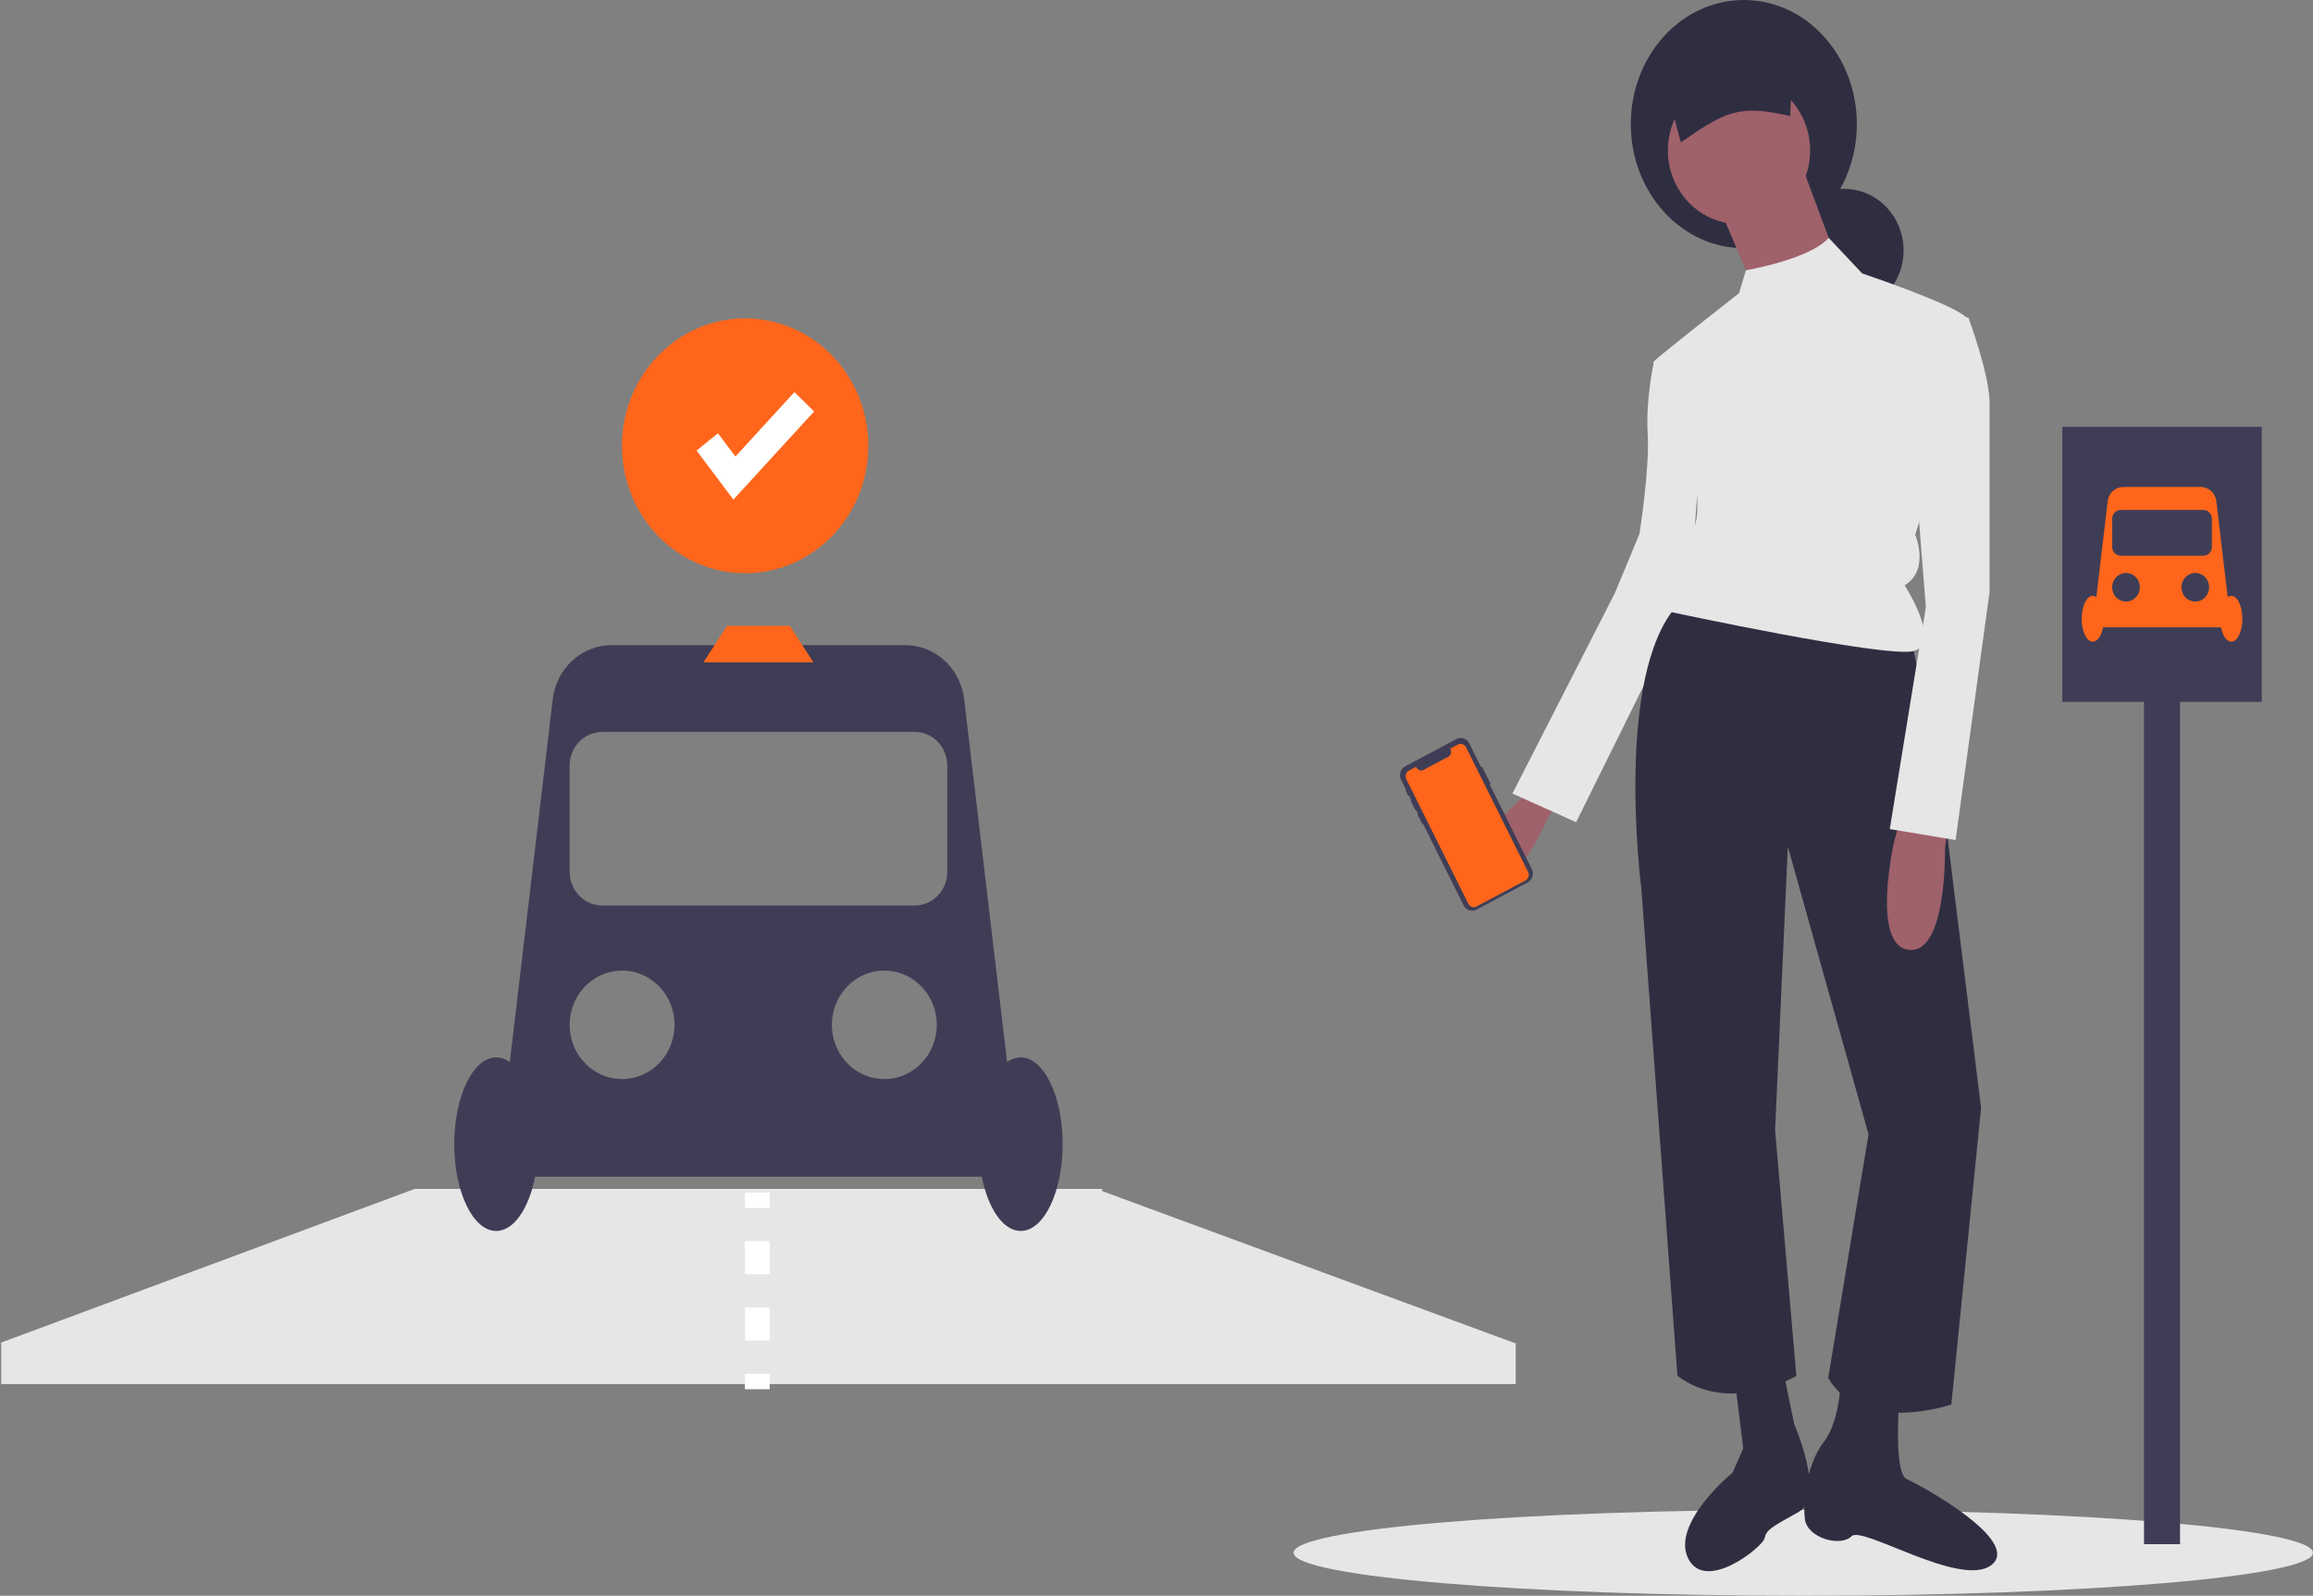 <svg width="287" height="198" viewBox="0 0 287 198" fill="none" xmlns="http://www.w3.org/2000/svg">
<rect x="0" y="0" width="287" height="198" fill="#808080" stroke="none"/>
<path d="M187.926 166.638L136.751 147.787V147.521H136.028H51.47H51.448L0 166.638H0.148V171.735H188.074V166.638H187.926Z" fill="#E6E6E6"/>
<path d="M223.753 198C258.684 198 287 195.612 287 192.667C287 189.722 258.684 187.335 223.753 187.335C188.823 187.335 160.507 189.722 160.507 192.667C160.507 195.612 188.823 198 223.753 198Z" fill="#E6E6E6"/>
<path d="M191.347 96.584L188.177 99.658C188.177 99.658 179.589 106.901 183.576 109.559C187.562 112.216 192.006 101.562 192.006 101.562L193.719 98.814L191.347 96.584Z" fill="#9F616A"/>
<path d="M209.718 43.736L205.239 44.826C205.239 44.826 204.185 49.459 204.448 53.819C204.712 58.179 203.417 66.271 203.417 66.271L200.38 73.577L187.662 98.462L195.567 102.017L209.718 73.439L211.035 55.181L209.718 43.736Z" fill="#E6E6E6"/>
<path d="M216.378 30.792C224.123 30.792 230.401 23.899 230.401 15.396C230.401 6.893 224.123 0 216.378 0C208.633 0 202.354 6.893 202.354 15.396C202.354 23.899 208.633 30.792 216.378 30.792Z" fill="#2F2E41"/>
<path d="M228.82 38.695C232.895 38.695 236.198 35.279 236.198 31.065C236.198 26.851 232.895 23.435 228.82 23.435C224.746 23.435 221.443 26.851 221.443 31.065C221.443 35.279 224.746 38.695 228.82 38.695Z" fill="#2F2E41"/>
<path d="M223.683 20.846L227.635 31.474L217.623 35.834L216.743 33.773L213.67 26.569L223.683 20.846Z" fill="#9F616A"/>
<path d="M237.12 79.161L240.809 97.146L245.815 137.475L242.126 174.263C242.126 174.263 231.06 178.078 226.844 170.993L231.85 140.745L221.838 105.048L220.257 140.2L222.892 170.72C222.892 170.72 214.724 175.625 208.137 170.72L203.658 110.226C203.658 110.226 200.233 83.793 208.137 75.073L237.12 79.161Z" fill="#2F2E41"/>
<path d="M215.778 27.795C220.653 27.795 224.605 23.708 224.605 18.666C224.605 13.625 220.653 9.538 215.778 9.538C210.903 9.538 206.952 13.625 206.952 18.666C206.952 23.708 210.903 27.795 215.778 27.795Z" fill="#9F616A"/>
<path d="M215.778 36.378L216.641 33.533C216.641 33.533 224.593 32.178 226.904 29.509L231.06 33.925C231.06 33.925 242.39 37.74 243.971 39.376C245.551 41.011 237.647 66.353 237.647 66.353C237.647 66.353 239.491 70.713 236.33 72.62C236.33 72.62 241.072 79.978 237.384 80.795C233.695 81.613 207.083 75.89 207.083 75.89C207.083 75.89 205.239 72.62 209.455 71.258C209.455 71.258 207.874 67.443 209.718 66.08C211.562 64.718 209.982 57.088 209.982 57.088C209.982 57.088 204.448 45.643 205.239 44.825C206.029 44.008 215.778 36.378 215.778 36.378Z" fill="#E6E6E6"/>
<path d="M241.599 103.14L241.336 105.32C241.336 105.32 241.599 118.4 236.857 117.855C232.114 117.31 235.012 104.503 235.012 104.503L235.803 101.505L241.599 103.14Z" fill="#9F616A"/>
<path d="M235.803 171.81C235.803 171.81 234.749 182.71 236.593 183.528C238.437 184.345 250.821 191.158 247.132 194.155C243.444 197.152 231.06 189.25 229.743 190.613C228.425 191.975 224.209 190.885 223.946 188.433C223.683 185.98 224.209 181.62 226.317 178.895C228.425 176.17 228.425 170.72 228.425 170.72L235.803 171.81Z" fill="#2F2E41"/>
<path d="M220.784 167.723L222.629 176.715C222.629 176.715 226.581 185.708 223.156 187.615C219.73 189.522 219.203 189.795 218.94 190.885C218.676 191.975 211.562 197.697 209.455 193.337C207.347 188.978 214.988 182.71 214.988 182.71L216.305 179.713L214.988 169.085L220.784 167.723Z" fill="#2F2E41"/>
<path d="M208.563 17.665C214.111 13.836 215.77 12.921 222.129 14.4L222.51 4.805L206.077 8.37L208.563 17.665Z" fill="#2F2E41"/>
<path d="M241.599 39.648L244.234 39.376C244.234 39.376 246.869 46.461 246.869 50.003V73.438L242.653 104.23L234.485 102.868L238.964 75.345L237.647 58.723L241.599 39.648Z" fill="#E6E6E6"/>
<path d="M270.501 83.175H266.032V191.601H270.501V83.175Z" fill="#3F3D56"/>
<path d="M280.641 52.958H255.892V87.085H280.641V52.958Z" fill="#3F3D56"/>
<path d="M276.86 73.933C276.7 73.936 276.545 73.99 276.415 74.088L275.007 62.192C274.949 61.704 274.721 61.255 274.365 60.929C274.009 60.604 273.55 60.424 273.075 60.424H263.458C262.983 60.424 262.524 60.604 262.168 60.929C261.813 61.255 261.584 61.704 261.526 62.192L260.118 74.088C259.989 73.99 259.833 73.936 259.673 73.933C258.914 73.933 258.299 75.206 258.299 76.777C258.299 78.347 258.914 79.621 259.673 79.621C260.25 79.621 260.743 78.885 260.948 77.843H275.586C275.79 78.885 276.283 79.621 276.86 79.621C277.619 79.621 278.235 78.347 278.235 76.777C278.235 75.206 277.619 73.933 276.86 73.933ZM263.798 74.644C263.458 74.644 263.126 74.539 262.843 74.344C262.561 74.149 262.34 73.871 262.21 73.546C262.08 73.222 262.046 72.864 262.113 72.519C262.179 72.175 262.343 71.858 262.583 71.609C262.823 71.361 263.13 71.191 263.463 71.123C263.796 71.054 264.142 71.09 264.456 71.224C264.77 71.359 265.038 71.586 265.227 71.879C265.416 72.171 265.517 72.515 265.517 72.866C265.517 73.1 265.472 73.331 265.386 73.546C265.3 73.762 265.173 73.958 265.013 74.123C264.854 74.288 264.664 74.419 264.456 74.508C264.247 74.598 264.024 74.644 263.798 74.644V74.644ZM272.391 74.644C272.052 74.644 271.719 74.539 271.437 74.344C271.154 74.149 270.934 73.871 270.804 73.546C270.674 73.222 270.64 72.864 270.706 72.519C270.772 72.175 270.936 71.858 271.176 71.609C271.417 71.361 271.723 71.191 272.056 71.123C272.39 71.054 272.735 71.09 273.049 71.224C273.363 71.359 273.632 71.586 273.821 71.879C274.009 72.171 274.11 72.515 274.11 72.866C274.11 73.1 274.066 73.331 273.979 73.546C273.893 73.762 273.766 73.958 273.607 74.123C273.447 74.288 273.258 74.419 273.049 74.508C272.841 74.598 272.617 74.644 272.391 74.644V74.644ZM274.454 67.853C274.454 67.998 274.426 68.141 274.373 68.275C274.319 68.409 274.241 68.53 274.142 68.633C274.043 68.735 273.925 68.816 273.796 68.872C273.666 68.927 273.528 68.956 273.388 68.956H263.146C263.006 68.956 262.867 68.927 262.738 68.872C262.608 68.816 262.491 68.735 262.392 68.633C262.293 68.53 262.214 68.409 262.161 68.275C262.107 68.141 262.08 67.998 262.08 67.853V64.371C262.08 64.226 262.107 64.082 262.161 63.949C262.214 63.815 262.293 63.693 262.392 63.591C262.491 63.488 262.608 63.407 262.738 63.352C262.867 63.296 263.006 63.268 263.146 63.268H273.388C273.528 63.268 273.666 63.296 273.796 63.352C273.925 63.407 274.043 63.488 274.142 63.591C274.241 63.693 274.319 63.815 274.373 63.949C274.426 64.082 274.454 64.226 274.454 64.371V67.853Z" fill="#FF661B"/>
<path d="M183.922 95.182L184.925 97.198C184.934 97.216 184.936 97.238 184.929 97.258C184.923 97.278 184.91 97.294 184.892 97.304L184.843 97.33L190.068 107.829C190.213 108.12 190.24 108.458 190.143 108.769C190.047 109.08 189.835 109.339 189.554 109.489L183.211 112.865C183.071 112.939 182.92 112.984 182.764 112.998C182.608 113.011 182.451 112.992 182.302 112.943C182.153 112.894 182.015 112.814 181.896 112.71C181.776 112.605 181.678 112.477 181.606 112.333L176.565 102.202L176.53 102.221C176.517 102.227 176.502 102.229 176.489 102.224C176.475 102.22 176.464 102.21 176.457 102.197L175.886 101.05C175.883 101.043 175.881 101.036 175.88 101.029C175.88 101.021 175.881 101.014 175.883 101.007C175.885 101 175.888 100.994 175.893 100.988C175.898 100.982 175.903 100.978 175.91 100.974L175.945 100.956L175.73 100.524L175.694 100.542C175.681 100.549 175.665 100.551 175.651 100.546C175.637 100.541 175.625 100.531 175.618 100.517L175.055 99.385C175.048 99.372 175.047 99.356 175.052 99.341C175.056 99.326 175.066 99.314 175.079 99.307L175.115 99.288L174.821 98.698L174.785 98.718C174.779 98.721 174.773 98.722 174.767 98.723C174.76 98.724 174.753 98.723 174.747 98.721C174.741 98.719 174.735 98.715 174.73 98.711C174.725 98.707 174.721 98.701 174.718 98.695L174.411 98.078C174.405 98.066 174.403 98.051 174.407 98.038C174.411 98.025 174.42 98.014 174.432 98.008L174.468 97.989L173.846 96.738C173.701 96.448 173.674 96.11 173.771 95.799C173.867 95.488 174.079 95.229 174.36 95.079L180.703 91.703C180.984 91.553 181.311 91.525 181.612 91.625C181.913 91.725 182.163 91.944 182.308 92.234L183.77 95.174L183.819 95.148C183.837 95.138 183.858 95.137 183.877 95.143C183.896 95.149 183.912 95.163 183.922 95.182V95.182Z" fill="#3F3D56"/>
<path d="M181.908 92.722L189.606 108.191C189.698 108.375 189.715 108.589 189.654 108.787C189.593 108.984 189.458 109.148 189.28 109.243L183.208 112.475C183.119 112.522 183.023 112.551 182.924 112.56C182.825 112.568 182.726 112.557 182.631 112.525C182.536 112.494 182.449 112.444 182.373 112.377C182.297 112.311 182.235 112.23 182.19 112.138L174.492 96.669C174.446 96.578 174.419 96.478 174.411 96.376C174.402 96.273 174.414 96.171 174.444 96.073C174.474 95.975 174.523 95.884 174.587 95.806C174.651 95.728 174.73 95.663 174.818 95.616L175.727 95.132L175.787 95.253C175.862 95.405 175.993 95.519 176.15 95.572C176.308 95.624 176.478 95.609 176.625 95.531L179.713 93.887C179.86 93.809 179.971 93.674 180.021 93.511C180.072 93.349 180.057 93.172 179.982 93.02L179.922 92.9L180.89 92.384C180.979 92.337 181.075 92.308 181.174 92.3C181.273 92.291 181.372 92.303 181.467 92.335C181.561 92.366 181.649 92.416 181.725 92.483C181.801 92.549 181.863 92.63 181.908 92.722V92.722Z" fill="#FF661B"/>
<path d="M126.65 131.199C126.044 131.212 125.456 131.417 124.966 131.786L119.633 86.742C119.414 84.895 118.55 83.195 117.202 81.961C115.855 80.728 114.118 80.047 112.318 80.047H75.903C74.104 80.047 72.367 80.728 71.019 81.961C69.672 83.195 68.807 84.895 68.588 86.742L63.255 131.786C62.765 131.417 62.178 131.212 61.572 131.199C58.696 131.199 56.366 136.02 56.366 141.968C56.366 147.915 58.696 152.737 61.572 152.737C63.756 152.737 65.623 149.951 66.396 146.006H121.825C122.598 149.951 124.465 152.737 126.65 152.737C129.525 152.737 131.856 147.915 131.856 141.968C131.856 136.02 129.525 131.199 126.65 131.199ZM77.191 133.891C75.903 133.891 74.645 133.496 73.575 132.757C72.505 132.017 71.671 130.966 71.178 129.736C70.686 128.506 70.557 127.153 70.808 125.847C71.059 124.542 71.679 123.343 72.589 122.401C73.499 121.46 74.659 120.819 75.921 120.559C77.183 120.3 78.492 120.433 79.681 120.942C80.87 121.452 81.886 122.314 82.602 123.421C83.317 124.528 83.698 125.829 83.698 127.161C83.698 128.044 83.53 128.92 83.203 129.736C82.876 130.553 82.397 131.295 81.792 131.92C81.188 132.545 80.471 133.041 79.681 133.379C78.891 133.717 78.045 133.891 77.191 133.891V133.891ZM109.729 133.891C108.442 133.891 107.184 133.496 106.114 132.757C105.044 132.017 104.21 130.966 103.717 129.736C103.225 128.506 103.096 127.153 103.347 125.847C103.598 124.542 104.218 123.343 105.128 122.401C106.038 121.46 107.197 120.819 108.46 120.559C109.722 120.3 111.031 120.433 112.22 120.942C113.409 121.452 114.425 122.314 115.141 123.421C115.856 124.528 116.237 125.829 116.237 127.161C116.237 128.044 116.069 128.92 115.742 129.736C115.415 130.553 114.936 131.295 114.331 131.92C113.727 132.545 113.009 133.041 112.22 133.379C111.43 133.717 110.584 133.891 109.729 133.891V133.891ZM117.539 108.177C117.539 108.726 117.434 109.269 117.232 109.775C117.029 110.282 116.731 110.742 116.356 111.13C115.981 111.518 115.536 111.826 115.046 112.035C114.556 112.245 114.031 112.353 113.501 112.353H74.721C74.19 112.353 73.665 112.245 73.175 112.035C72.685 111.826 72.24 111.518 71.865 111.13C71.49 110.742 71.193 110.282 70.99 109.775C70.787 109.269 70.683 108.726 70.683 108.177V94.992C70.683 94.443 70.787 93.9 70.99 93.394C71.193 92.887 71.49 92.427 71.865 92.039C72.24 91.651 72.685 91.344 73.175 91.134C73.665 90.924 74.19 90.816 74.721 90.816H113.501C114.031 90.816 114.556 90.924 115.046 91.134C115.536 91.344 115.981 91.651 116.356 92.039C116.731 92.427 117.029 92.887 117.232 93.394C117.434 93.9 117.539 94.443 117.539 94.992V108.177Z" fill="#3F3D56"/>
<path d="M100.927 82.178H87.294L90.216 77.645H98.006L100.927 82.178Z" fill="#FF661B"/>
<path d="M92.458 71.123C100.899 71.123 107.742 64.046 107.742 55.315C107.742 46.585 100.899 39.508 92.458 39.508C84.017 39.508 77.174 46.585 77.174 55.315C77.174 64.046 84.017 71.123 92.458 71.123Z" fill="#FF661B"/>
<path d="M91.001 61.988L86.427 55.905L89.087 53.765L91.253 56.645L98.57 48.657L101.017 51.054L91.001 61.988Z" fill="white"/>
<path d="M95.503 147.973H92.422V149.884H95.503V147.973Z" fill="white"/>
<path d="M95.503 166.345H92.422V162.23H95.503V166.345ZM95.503 158.114H92.422V153.999H95.503V158.114Z" fill="white"/>
<path d="M95.503 170.461H92.422V172.373H95.503V170.461Z" fill="white"/>
</svg>
